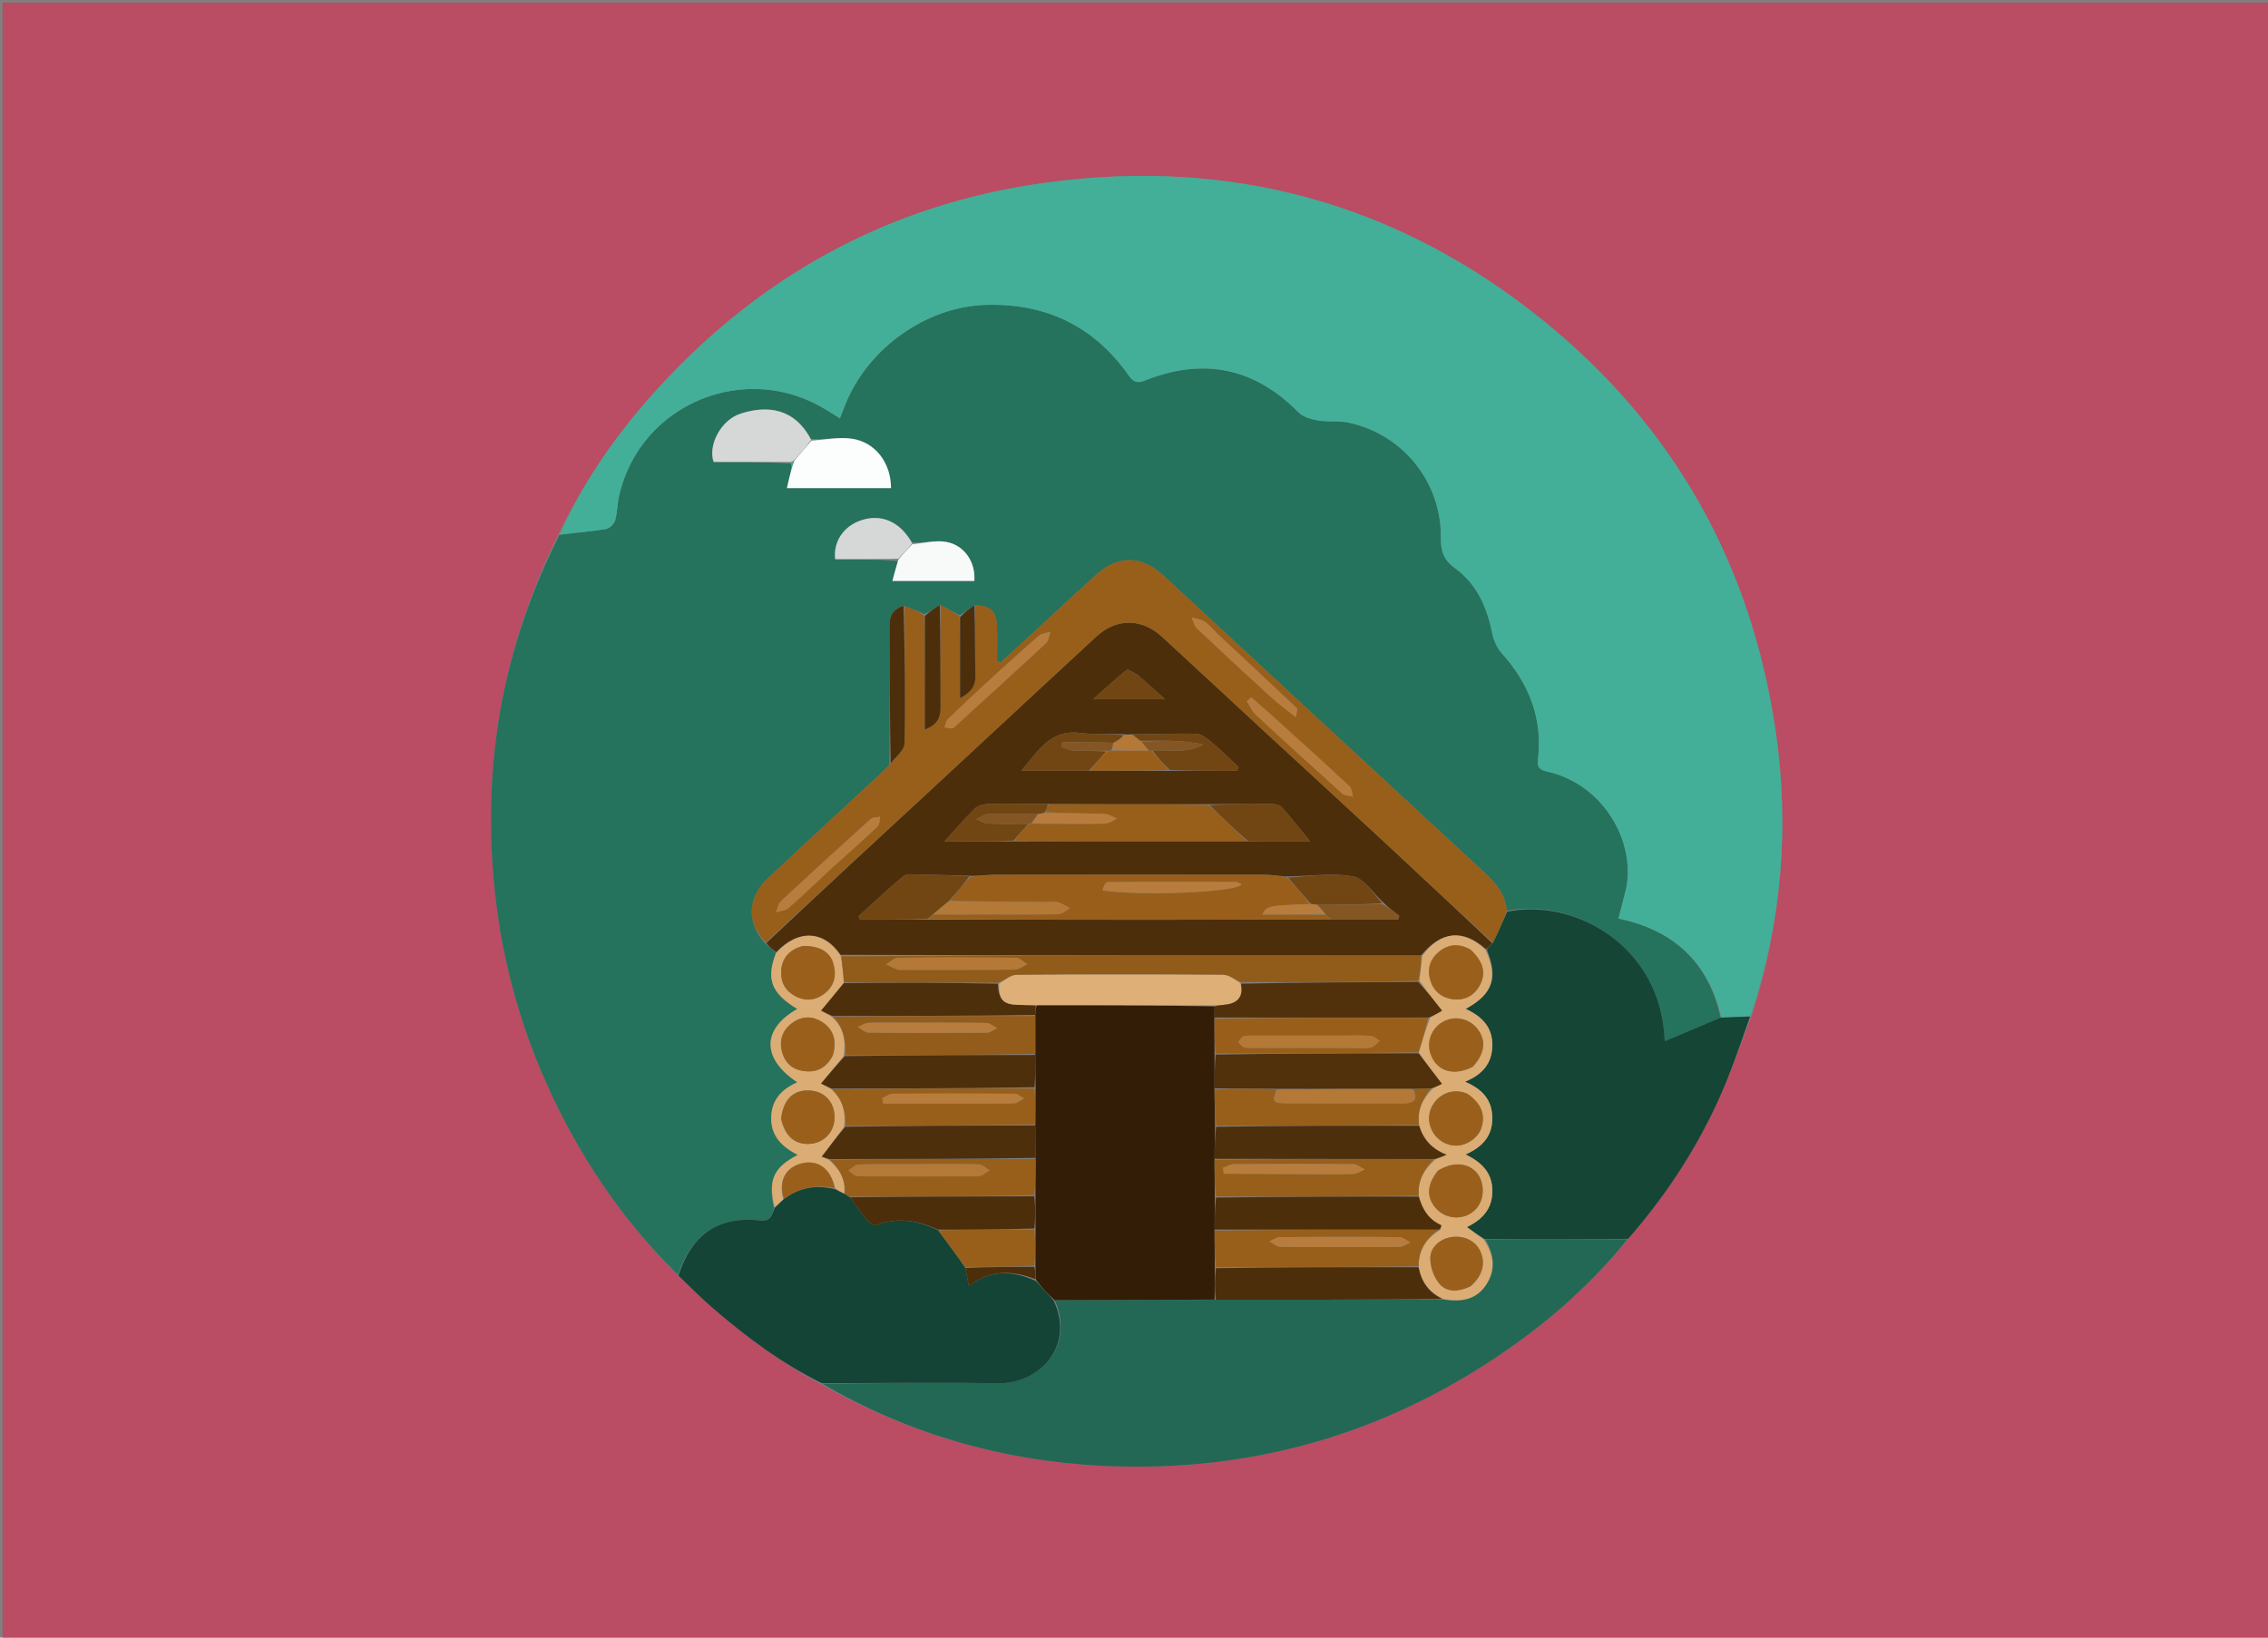 <svg version="1.1" id="Layer_1" xmlns="http://www.w3.org/2000/svg" xmlns:xlink="http://www.w3.org/1999/xlink" x="0px" y="0px"
	 width="100%" viewBox="0 0 900 650" enable-background="new 0 0 900 650" xml:space="preserve">
<rect x="0" y="0" width="900" height="650" fill="#808080" stroke="none"/>
<path fill="#BA4C63" opacity="1" stroke="none" 
	d="
M654,651 
	C436,651 218.5,651 1,651 
	C1,434.333 1,217.667 1,1 
	C301,1 601,1 901,1 
	C901,217.667 901,434.333 901,651 
	C818.833,651 736.667,651 654,651 
M646.384,491.533 
	C660.505,475.2 672.36,457.326 681.393,437.749 
	C686.529,426.62 690.459,414.934 695.272,402.895 
	C707.067,365.93 710.206,328.125 704.573,289.853 
	C694.867,223.909 664.252,169.237 612.461,127.294 
	C554.683,80.504 488.146,62.43 414.642,72.547 
	C352.144,81.149 300.027,110.157 258.186,157.385 
	C243.542,173.915 231.14,192.019 221.3,212.574 
	C205.209,245.57 196.03,280.285 194.977,317.089 
	C193.759,359.666 202.075,400.197 220.812,438.486 
	C233.131,463.661 248.986,486.362 269.371,506.598 
	C273.858,510.81 278.206,515.184 282.86,519.203 
	C296.106,530.64 310.056,541.101 326.164,549.639 
	C360.241,568.944 396.951,579.614 435.942,581.728 
	C491.667,584.749 543.319,571.397 590.285,540.982 
	C611.224,527.422 630.105,511.421 646.384,491.533 
z"/>
<path fill="#25725D" opacity="1" stroke="none" 
	d="
M269.05,506.031 
	C248.986,486.362 233.131,463.661 220.812,438.486 
	C202.075,400.197 193.759,359.666 194.977,317.089 
	C196.03,280.285 205.209,245.57 221.963,212.326 
	C228.571,211.431 234.548,210.974 240.439,209.998 
	C241.851,209.764 243.672,208.004 244.089,206.588 
	C245.018,203.432 244.954,199.999 245.688,196.768 
	C254.014,160.126 296.223,142.799 328.154,162.866 
	C329.76,163.875 331.382,164.86 333.294,166.04 
	C334.178,163.796 334.778,162.261 335.387,160.73 
	C344.408,138.025 367.783,121.67 391.3,121.018 
	C415.365,120.35 434.278,129.594 448.071,149.272 
	C449.812,151.758 451.467,152.19 454.349,151.042 
	C477.319,141.893 497.611,145.784 515.154,163.579 
	C516.993,165.443 520.174,166.414 522.891,166.881 
	C526.956,167.579 531.281,166.913 535.288,167.783 
	C556.839,172.465 572.054,191.469 571.775,213.53 
	C571.708,218.81 572.898,222.301 577.458,225.6 
	C585.905,231.709 589.975,240.808 592.049,250.938 
	C592.638,253.818 593.864,256.97 595.786,259.107 
	C606.724,271.264 612.272,285.164 610.285,301.6 
	C609.853,305.178 611.645,305.718 614.351,306.349 
	C637.031,311.644 649.395,335.236 645.126,353.335 
	C644.295,356.858 643.327,360.348 642.229,364.598 
	C664.041,369.103 678.025,381.962 682.77,403.933 
	C675.066,407.14 667.744,410.24 660.618,413.256 
	C659.173,374.546 623.712,356.405 597.957,361.527 
	C597.34,354.68 593.4,350.316 588.891,346.15 
	C546.355,306.84 503.875,267.469 461.364,228.133 
	C453.356,220.723 443.928,220.322 435.777,227.451 
	C427.512,234.679 419.601,242.312 411.513,249.743 
	C406.698,254.168 401.841,258.546 397.003,262.946 
	C396.558,262.746 396.112,262.546 395.667,262.346 
	C395.667,257.764 395.816,253.175 395.63,248.601 
	C395.383,242.502 393.032,240.339 386.663,240.256 
	C384.551,241.713 382.767,243.114 380.756,244.233 
	C378.117,242.69 375.703,241.429 372.929,240.175 
	C370.72,241.47 368.872,242.759 366.813,243.78 
	C364.055,242.487 361.508,241.463 358.574,240.503 
	C354.418,241.671 352.998,244.442 353.004,248.096 
	C353.031,266.47 353.096,284.843 352.975,303.497 
	C351.494,305.058 350.216,306.37 348.875,307.614 
	C334.111,321.308 319.269,334.92 304.591,348.707 
	C296.496,356.311 296.257,366.657 303.815,374.597 
	C305.312,375.913 306.651,376.953 307.907,378.367 
	C303.913,388.698 306.096,394.247 316.377,400.476 
	C302.25,408.545 302.221,420.163 316.394,429.592 
	C310.031,432.362 305.973,436.824 306.023,444.061 
	C306.071,451.143 310.516,455.323 316.577,458.411 
	C306.898,463.432 304.744,468.334 307.058,479.531 
	C306.21,482.416 305.81,484.904 301.869,484.457 
	C285.251,482.575 274.577,489.718 269.05,506.031 
M356.235,222.731 
	C355.57,225.197 354.906,227.663 354.12,230.581 
	C365.55,230.581 376.102,230.581 386.645,230.581 
	C387.195,223.262 382.854,216.46 375.546,215.104 
	C371.239,214.305 366.539,215.624 361.924,215.295 
	C357.139,206.979 349.642,203.781 341.523,206.591 
	C334.716,208.947 330.612,215.024 331.428,221.953 
	C339.654,221.953 347.927,221.953 356.235,222.731 
M313.881,183.961 
	C313.979,184.347 314.077,184.733 314.034,185.869 
	C313.47,188.396 312.905,190.922 312.273,193.756 
	C326.456,193.756 340.018,193.756 353.579,193.756 
	C353.556,183.739 347.371,175.447 337.949,174.125 
	C332.772,173.399 327.329,174.57 321.756,174.255 
	C315.17,161.717 304.224,160.9 293.995,164.145 
	C285.987,166.686 280.9,176.787 283.188,183.359 
	C293.338,183.359 303.615,183.359 313.881,183.961 
z"/>
<path fill="#43AF98" opacity="1" stroke="none" 
	d="
M683.153,403.825 
	C678.025,381.962 664.041,369.103 642.229,364.598 
	C643.327,360.348 644.295,356.858 645.126,353.335 
	C649.395,335.236 637.031,311.644 614.351,306.349 
	C611.645,305.718 609.853,305.178 610.285,301.6 
	C612.272,285.164 606.724,271.264 595.786,259.107 
	C593.864,256.97 592.638,253.818 592.049,250.938 
	C589.975,240.808 585.905,231.709 577.458,225.6 
	C572.898,222.301 571.708,218.81 571.775,213.53 
	C572.054,191.469 556.839,172.465 535.288,167.783 
	C531.281,166.913 526.956,167.579 522.891,166.881 
	C520.174,166.414 516.993,165.443 515.154,163.579 
	C497.611,145.784 477.319,141.893 454.349,151.042 
	C451.467,152.19 449.812,151.758 448.071,149.272 
	C434.278,129.594 415.365,120.35 391.3,121.018 
	C367.783,121.67 344.408,138.025 335.387,160.73 
	C334.778,162.261 334.178,163.796 333.294,166.04 
	C331.382,164.86 329.76,163.875 328.154,162.866 
	C296.223,142.799 254.014,160.126 245.688,196.768 
	C244.954,199.999 245.018,203.432 244.089,206.588 
	C243.672,208.004 241.851,209.764 240.439,209.998 
	C234.548,210.974 228.571,211.431 222.181,212.079 
	C231.14,192.019 243.542,173.915 258.186,157.385 
	C300.027,110.157 352.144,81.149 414.642,72.547 
	C488.146,62.43 554.683,80.504 612.461,127.294 
	C664.252,169.237 694.867,223.909 704.573,289.853 
	C710.206,328.125 707.067,365.93 694.645,403.198 
	C690.397,403.609 686.775,403.717 683.153,403.825 
z"/>
<path fill="#226854" opacity="1" stroke="none" 
	d="
M645.831,491.906 
	C630.105,511.421 611.224,527.422 590.285,540.982 
	C543.319,571.397 491.667,584.749 435.942,581.728 
	C396.951,579.614 360.241,568.944 326.423,549.34 
	C349.613,549.018 372.554,548.588 395.473,549.103 
	C412.97,549.496 426.628,533.852 418.508,516.063 
	C439.976,515.97 460.98,515.905 482.452,515.89 
	C512.822,515.921 542.724,515.903 573.043,515.879 
	C580.149,516.932 586.077,515.78 589.943,509.621 
	C593.731,503.586 592.7,497.666 589.444,491.953 
	C608.553,491.927 627.192,491.916 645.831,491.906 
z"/>
<path fill="#144535" opacity="1" stroke="none" 
	d="
M646.107,491.72 
	C627.192,491.916 608.553,491.927 589.148,491.804 
	C586.36,490.188 584.338,488.706 582.098,487.064 
	C588.304,484.048 592.218,479.787 592.215,472.713 
	C592.211,465.541 588.036,461.367 581.588,458.238 
	C588.447,455.196 592.364,450.718 592.194,443.449 
	C592.028,436.307 587.923,432.101 581.322,429.373 
	C588.161,426.583 592.133,422.2 592.202,414.921 
	C592.272,407.598 587.977,403.368 581.603,400.461 
	C592.393,394.612 594.608,388 590.007,376.937 
	C590.862,375.918 591.5,375.121 592.45,374.172 
	C594.527,369.977 596.292,365.934 598.056,361.892 
	C623.712,356.405 659.173,374.546 660.618,413.256 
	C667.744,410.24 675.066,407.14 682.77,403.933 
	C686.775,403.717 690.397,403.609 694.475,403.5 
	C690.459,414.934 686.529,426.62 681.393,437.749 
	C672.36,457.326 660.505,475.2 646.107,491.72 
z"/>
<path fill="#134435" opacity="1" stroke="none" 
	d="
M418.044,516.093 
	C426.628,533.852 412.97,549.496 395.473,549.103 
	C372.554,548.588 349.613,549.018 326.191,549.08 
	C310.056,541.101 296.106,530.64 282.86,519.203 
	C278.206,515.184 273.858,510.81 269.211,506.314 
	C274.577,489.718 285.251,482.575 301.869,484.457 
	C305.81,484.904 306.21,482.416 307.378,479.509 
	C308.756,478.08 309.792,477.038 311.16,475.857 
	C317.422,471.154 324.067,470.28 331.455,472.059 
	C332.808,472.723 333.902,473.231 335.233,473.928 
	C336.004,474.411 336.538,474.706 337.291,475.245 
	C339.646,478.405 341.671,481.411 343.976,484.185 
	C344.847,485.233 346.722,486.669 347.532,486.356 
	C356.057,483.063 364.145,484.36 372.292,488.338 
	C376.019,493.367 379.571,498.125 383.125,503.271 
	C383.536,505.726 383.946,507.793 384.463,510.404 
	C393.059,503.835 401.878,504.232 411.107,508.495 
	C413.55,511.2 415.797,513.647 418.044,516.093 
z"/>
<path fill="#4D2E0B" opacity="1" stroke="none" 
	d="
M592.138,374.324 
	C591.5,375.121 590.862,375.918 589.725,376.766 
	C580.662,368.627 571.74,369.533 563.881,379.284 
	C486.866,379.218 410.342,379.212 333.553,378.995 
	C326.897,369.126 316.513,368.801 307.99,377.993 
	C306.651,376.953 305.312,375.913 304.076,374.331 
	C328.142,351.644 352.121,329.515 376.065,307.349 
	C395.733,289.14 415.314,270.837 435.028,252.677 
	C443.062,245.277 453.042,245.341 461.102,252.734 
	C474.842,265.337 488.466,278.067 502.161,290.718 
	C518.546,305.854 534.996,320.919 551.342,336.098 
	C564.998,348.778 578.543,361.577 592.138,374.324 
M464.85,305.965 
	C473.517,305.965 482.184,305.965 490.851,305.965 
	C491.069,305.471 491.287,304.977 491.504,304.483 
	C488.034,301.253 484.675,297.889 481.047,294.846 
	C479.201,293.298 476.9,291.333 474.756,291.272 
	C466.344,291.031 457.913,291.474 448.909,291.491 
	C448.11,291.547 447.312,291.604 445.544,291.391 
	C439.889,291.268 434.169,291.644 428.592,290.92 
	C416.651,289.368 411.746,298.495 405.296,305.913 
	C414.234,305.913 423.172,305.913 433.026,305.963 
	C443.318,305.95 453.61,305.937 464.85,305.965 
M548.93,358.212 
	C544.944,354.598 541.375,348.684 536.881,347.868 
	C528.537,346.354 519.654,347.816 510.167,347.9 
	C507.356,347.663 504.545,347.223 501.734,347.22 
	C465.964,347.173 430.194,347.167 394.424,347.227 
	C391.286,347.232 388.148,347.776 384.318,347.61 
	C377.517,347.424 370.717,347.193 363.915,347.083 
	C362.109,347.054 359.729,346.721 358.581,347.683 
	C352.436,352.828 346.598,358.34 340.654,363.725 
	C340.861,364.139 341.067,364.554 341.273,364.969 
	C350.197,364.969 359.121,364.969 368.975,365.028 
	C398.639,365.045 428.302,365.088 457.965,365.07 
	C481.294,365.056 504.623,364.967 528.898,364.945 
	C537.544,364.945 546.19,364.945 554.836,364.945 
	C554.976,364.467 555.116,363.99 555.257,363.512 
	C553.219,361.96 551.18,360.408 548.93,358.212 
M495.76,333.933 
	C504.432,333.933 513.105,333.933 519.846,333.933 
	C516.507,329.85 512.749,325.053 508.72,320.495 
	C507.887,319.553 506.047,319.114 504.667,319.106 
	C496.388,319.053 488.107,319.193 478.915,319.187 
	C458.006,319.215 437.096,319.243 415.221,319.133 
	C407.575,319.098 399.927,318.949 392.286,319.11 
	C390.441,319.148 388.112,319.694 386.877,320.9 
	C382.663,325.015 378.838,329.528 374.813,333.946 
	C383.595,333.946 392.834,333.946 403,333.977 
	C433.595,333.937 464.19,333.896 495.76,333.933 
M451.593,267.959 
	C450.067,267.225 447.742,265.459 447.141,265.923 
	C442.799,269.28 438.806,273.088 433.821,277.54 
	C443.851,277.54 452.333,277.54 462.3,277.54 
	C458.222,273.872 455.18,271.135 451.593,267.959 
z"/>
<path fill="#975F1A" opacity="1" stroke="none" 
	d="
M592.45,374.172 
	C578.543,361.577 564.998,348.778 551.342,336.098 
	C534.996,320.919 518.546,305.854 502.161,290.718 
	C488.466,278.067 474.842,265.337 461.102,252.734 
	C453.042,245.341 443.062,245.277 435.028,252.677 
	C415.314,270.837 395.733,289.14 376.065,307.349 
	C352.121,329.515 328.142,351.644 303.918,374.055 
	C296.257,366.657 296.496,356.311 304.591,348.707 
	C319.269,334.92 334.111,321.308 348.875,307.614 
	C350.216,306.37 351.494,305.058 353.269,303.309 
	C355.547,300.278 358.868,297.747 358.923,295.147 
	C359.313,276.919 359.029,258.677 358.96,240.439 
	C361.508,241.463 364.055,242.487 366.801,244.244 
	C366.999,259.65 366.999,274.324 366.999,289.58 
	C371.656,287.781 373.262,285.159 373.23,280.975 
	C373.124,267.374 373.252,253.771 373.29,240.169 
	C375.703,241.429 378.117,242.69 380.759,244.654 
	C380.988,255.686 380.988,266.014 380.988,277.103 
	C385.522,274.67 387.168,272.168 387.068,268.122 
	C386.839,258.82 386.992,249.509 386.989,240.201 
	C393.032,240.339 395.383,242.502 395.63,248.601 
	C395.816,253.175 395.667,257.764 395.667,262.346 
	C396.112,262.546 396.558,262.746 397.003,262.946 
	C401.841,258.546 406.698,254.168 411.513,249.743 
	C419.601,242.312 427.512,234.679 435.777,227.451 
	C443.928,220.322 453.356,220.723 461.364,228.133 
	C503.875,267.469 546.355,306.84 588.891,346.15 
	C593.4,350.316 597.34,354.68 597.957,361.527 
	C596.292,365.934 594.527,369.977 592.45,374.172 
M378.41,288.913 
	C390.666,277.71 402.958,266.546 415.112,255.234 
	C416.155,254.263 416.277,252.303 416.828,250.803 
	C415.274,251.306 413.364,251.395 412.225,252.379 
	C405.691,258.017 399.306,263.83 392.938,269.659 
	C387.303,274.817 381.712,280.027 376.219,285.336 
	C375.412,286.116 375.254,287.567 374.795,288.707 
	C375.813,288.905 376.831,289.102 378.41,288.913 
M505.145,284.377 
	C502.282,281.854 499.419,279.331 496.557,276.808 
	C495.959,277.309 495.361,277.809 494.764,278.31 
	C495.943,280.133 496.809,282.293 498.351,283.725 
	C509.687,294.247 521.124,304.66 532.646,314.978 
	C533.633,315.863 535.46,315.81 536.898,316.192 
	C536.455,314.805 536.434,312.966 535.506,312.1 
	C525.66,302.908 515.67,293.871 505.145,284.377 
M483.032,251.479 
	C481.365,249.855 479.875,247.966 477.972,246.694 
	C476.554,245.746 474.602,245.596 472.888,245.091 
	C473.593,246.586 473.94,248.46 475.059,249.518 
	C484.833,258.755 494.706,267.889 504.643,276.953 
	C507.46,279.523 510.581,281.761 514.229,284.685 
	C514.528,282.652 515.023,281.481 514.699,281.175 
	C504.36,271.39 493.942,261.69 483.032,251.479 
M330.594,344.074 
	C336.511,338.753 342.49,333.497 348.276,328.036 
	C349.095,327.263 348.973,325.493 349.286,324.185 
	C348.016,324.462 346.371,324.323 345.532,325.079 
	C333.577,335.845 321.696,346.695 309.92,357.656 
	C308.83,358.671 308.574,360.582 307.931,362.077 
	C309.609,361.554 311.693,361.492 312.899,360.431 
	C318.751,355.283 324.368,349.867 330.594,344.074 
z"/>
<path fill="#DBAC73" opacity="1" stroke="none" 
	d="
M307.907,378.367 
	C316.513,368.801 326.897,369.126 333.625,379.387 
	C334.304,383.307 334.645,386.625 334.811,390.246 
	C331.687,394.1 328.737,397.65 325.847,401.129 
	C326.43,401.441 328.138,402.356 330.027,403.553 
	C334.949,407.864 335.649,413.168 334.798,419.212 
	C331.675,423.064 328.722,426.611 325.823,430.092 
	C326.436,430.392 328.162,431.236 330.064,432.377 
	C334.467,436.549 335.677,441.445 334.942,447.292 
	C331.91,451.456 329.003,455.284 326.109,459.094 
	C326.39,459.204 327.588,459.674 328.982,460.421 
	C333.214,464.109 335.68,468.221 334.996,473.738 
	C333.902,473.231 332.808,472.723 331.437,471.673 
	C329.67,463.851 324.571,460.187 318.148,461.78 
	C311.633,463.396 308.812,468.874 310.829,475.996 
	C309.792,477.038 308.756,478.08 307.399,479.144 
	C304.744,468.334 306.898,463.432 316.577,458.411 
	C310.516,455.323 306.071,451.143 306.023,444.061 
	C305.973,436.824 310.031,432.362 316.394,429.592 
	C302.221,420.163 302.25,408.545 316.377,400.476 
	C306.096,394.247 303.913,388.698 307.907,378.367 
M309.978,444.292 
	C311.482,450.928 315.385,454.327 321.178,454.044 
	C326.503,453.784 330.588,449.924 331.12,444.65 
	C331.737,438.53 327.977,433.588 322.199,432.925 
	C315.318,432.136 310.948,435.902 309.978,444.292 
M330.628,418.621 
	C332.092,413.228 330.965,408.61 326.085,405.555 
	C322.42,403.26 318.445,403.265 314.791,405.745 
	C310.821,408.438 309.175,412.321 310.21,417.017 
	C311.145,421.256 313.81,424.172 318.18,424.992 
	C323.471,425.986 327.696,424.322 330.628,418.621 
M318.28,375.567 
	C313.211,376.97 310.258,380.23 309.992,385.529 
	C309.772,389.894 311.658,393.308 315.565,395.375 
	C319.858,397.645 324.001,397.068 327.641,393.983 
	C331.382,390.813 331.995,386.601 330.587,382.145 
	C329.171,377.665 324.917,375.312 318.28,375.567 
z"/>
<path fill="#FCFDFD" opacity="1" stroke="none" 
	d="
M322.006,174.886 
	C327.329,174.57 332.772,173.399 337.949,174.125 
	C347.371,175.447 353.556,183.739 353.579,193.756 
	C340.018,193.756 326.456,193.756 312.273,193.756 
	C312.905,190.922 313.47,188.396 314.35,185.327 
	C314.774,184.209 314.882,183.632 315.242,182.835 
	C317.665,180.038 319.835,177.462 322.006,174.886 
z"/>
<path fill="#D6D7D7" opacity="1" stroke="none" 
	d="
M321.881,174.57 
	C319.835,177.462 317.665,180.038 314.957,182.873 
	C314.245,183.207 314.069,183.283 313.893,183.359 
	C303.615,183.359 293.338,183.359 283.188,183.359 
	C280.9,176.787 285.987,166.686 293.995,164.145 
	C304.224,160.9 315.17,161.717 321.881,174.57 
z"/>
<path fill="#F8FAFA" opacity="1" stroke="none" 
	d="
M362.015,215.99 
	C366.539,215.624 371.239,214.305 375.546,215.104 
	C382.854,216.46 387.195,223.262 386.645,230.581 
	C376.102,230.581 365.55,230.581 354.12,230.581 
	C354.906,227.663 355.57,225.197 356.481,222.162 
	C358.489,219.726 360.252,217.858 362.015,215.99 
z"/>
<path fill="#D6D7D7" opacity="1" stroke="none" 
	d="
M361.97,215.642 
	C360.252,217.858 358.489,219.726 356.463,221.773 
	C347.927,221.953 339.654,221.953 331.428,221.953 
	C330.612,215.024 334.716,208.947 341.523,206.591 
	C349.642,203.781 357.139,206.979 361.97,215.642 
z"/>
<path fill="#4D2E0B" opacity="1" stroke="none" 
	d="
M358.574,240.503 
	C359.029,258.677 359.313,276.919 358.923,295.147 
	C358.868,297.747 355.547,300.278 353.443,303.028 
	C353.096,284.843 353.031,266.47 353.004,248.096 
	C352.998,244.442 354.418,241.671 358.574,240.503 
z"/>
<path fill="#4D2E0B" opacity="1" stroke="none" 
	d="
M372.929,240.175 
	C373.252,253.771 373.124,267.374 373.23,280.975 
	C373.262,285.159 371.656,287.781 366.999,289.58 
	C366.999,274.324 366.999,259.65 367.011,244.512 
	C368.872,242.759 370.72,241.47 372.929,240.175 
z"/>
<path fill="#4D2E0B" opacity="1" stroke="none" 
	d="
M386.663,240.256 
	C386.992,249.509 386.839,258.82 387.068,268.122 
	C387.168,272.168 385.522,274.67 380.988,277.103 
	C380.988,266.014 380.988,255.686 380.985,244.937 
	C382.767,243.114 384.551,241.713 386.663,240.256 
z"/>
<path fill="#43AF98" opacity="1" stroke="none" 
	d="
M313.887,183.66 
	C314.069,183.283 314.245,183.207 314.705,183.094 
	C314.882,183.632 314.774,184.209 314.421,184.952 
	C314.077,184.733 313.979,184.347 313.887,183.66 
z"/>
<path fill="#331D07" opacity="1" stroke="none" 
	d="
M418.508,516.063 
	C415.797,513.647 413.55,511.2 411.13,508.037 
	C410.93,505.815 410.902,504.309 410.908,502.351 
	C410.935,497.304 410.929,492.71 410.94,487.645 
	C410.929,483.05 410.901,478.926 410.908,474.351 
	C410.946,469.29 410.95,464.682 410.969,459.602 
	C410.913,454.991 410.843,450.853 410.837,446.275 
	C410.917,441.248 410.935,436.66 410.967,431.602 
	C410.916,426.999 410.852,422.868 410.851,418.295 
	C410.878,412.995 410.843,408.136 410.854,402.854 
	C410.937,401.309 410.973,400.185 411.471,398.978 
	C435.285,398.95 458.637,399.006 481.992,399.463 
	C481.976,401.2 481.956,402.537 481.917,404.349 
	C481.911,409.258 481.923,413.693 481.943,418.583 
	C481.963,423.354 481.977,427.669 481.952,432.449 
	C482.001,437.53 482.088,442.146 482.137,447.238 
	C482.06,451.8 482.022,455.886 481.948,460.439 
	C481.965,465.566 482.018,470.226 482.055,475.357 
	C482.034,479.898 482.029,483.969 481.975,488.501 
	C481.975,493.603 482.024,498.245 482.055,503.355 
	C482.02,507.83 482.002,511.835 481.984,515.841 
	C460.98,515.905 439.976,515.97 418.508,516.063 
z"/>
<path fill="#DBAC73" opacity="1" stroke="none" 
	d="
M564.373,379.343 
	C571.74,369.533 580.662,368.627 589.507,376.988 
	C594.608,388 592.393,394.612 581.603,400.461 
	C587.977,403.368 592.272,407.598 592.202,414.921 
	C592.133,422.2 588.161,426.583 581.322,429.373 
	C587.923,432.101 592.028,436.307 592.194,443.449 
	C592.364,450.718 588.447,455.196 581.588,458.238 
	C588.036,461.367 592.211,465.541 592.215,472.713 
	C592.218,479.787 588.304,484.048 582.098,487.064 
	C584.338,488.706 586.36,490.188 588.677,491.819 
	C592.7,497.666 593.731,503.586 589.943,509.621 
	C586.077,515.78 580.149,516.932 572.796,515.605 
	C566.815,512.904 563.941,508.643 562.943,502.594 
	C562.901,495.86 566.134,491.483 571.548,488.121 
	C571.864,487.424 572.042,486.354 571.794,486.243 
	C566.84,484.036 564.38,479.933 563.006,474.554 
	C562.503,468.308 565.309,464.002 569.662,460.159 
	C571.139,459.566 572.304,459.073 574.011,458.35 
	C568.194,456.068 564.76,452.248 563.129,446.409 
	C562.281,440.439 564.675,436.085 568.538,432.05 
	C570.388,431.149 571.921,430.353 572.192,430.212 
	C569.098,426.166 566.017,422.137 562.981,417.671 
	C564.413,412.849 565.8,408.465 567.493,403.948 
	C569.674,402.701 571.551,401.587 572.248,401.173 
	C569.206,397.288 566.238,393.499 563.271,389.293 
	C563.639,385.698 564.006,382.521 564.373,379.343 
M584.649,423.24 
	C588.966,418.396 589.746,413.64 586.937,409.287 
	C584.298,405.199 579.297,403.286 574.813,404.649 
	C568.662,406.519 565.496,413.075 567.911,418.943 
	C570.533,425.315 577.019,427.226 584.649,423.24 
M583.422,376.871 
	C579.048,374.34 574.782,374.646 570.96,377.831 
	C567.659,380.581 566.32,384.285 567.434,388.544 
	C568.709,393.42 572.117,396.214 577.008,396.655 
	C581.721,397.079 585.373,394.885 587.475,390.571 
	C589.717,385.969 588.563,381.751 583.422,376.871 
M582.127,434.085 
	C573.655,430.353 565.327,438.318 567.412,446.46 
	C568.619,451.171 572.714,454.528 577.45,454.714 
	C581.884,454.887 586.546,451.721 587.855,447.647 
	C589.521,442.457 587.851,438.043 582.127,434.085 
M583.683,510.465 
	C588.108,506.595 589.51,501.915 587.659,497.2 
	C586.009,493 581.756,490.546 576.795,490.934 
	C572.177,491.294 567.735,494.52 567.599,499.221 
	C567.501,502.627 568.904,506.737 571.051,509.387 
	C574.055,513.092 578.691,512.814 583.683,510.465 
M570.418,464.876 
	C566.259,470.193 565.987,474.964 569.592,479.336 
	C572.754,483.169 578.281,484.328 582.738,482.091 
	C587.128,479.888 589.249,475.01 588.077,469.809 
	C586.402,462.374 578.334,459.796 570.418,464.876 
z"/>
<path fill="#4D2E0B" opacity="1" stroke="none" 
	d="
M562.911,503.004 
	C563.941,508.643 566.815,512.904 572.378,515.612 
	C542.724,515.903 512.822,515.921 482.452,515.89 
	C482.002,511.835 482.02,507.83 482.518,503.364 
	C509.635,502.937 536.273,502.971 562.911,503.004 
z"/>
<path fill="#975F1A" opacity="1" stroke="none" 
	d="
M410.954,460.074 
	C410.95,464.682 410.946,469.29 410.45,474.384 
	C385.664,474.913 361.368,474.956 337.072,475 
	C336.538,474.706 336.004,474.411 335.233,473.928 
	C335.68,468.221 333.214,464.109 329.464,460.355 
	C356.818,460.033 383.886,460.053 410.954,460.074 
M366.5,462.04 
	C357.838,462.059 349.174,461.972 340.519,462.21 
	C339.207,462.247 337.937,463.794 336.648,464.643 
	C337.901,465.409 339.148,466.83 340.407,466.842 
	C356.397,466.994 372.389,467.005 388.379,466.841 
	C389.828,466.826 391.262,465.351 392.703,464.554 
	C391.298,463.722 389.917,462.223 388.484,462.171 
	C381.497,461.915 374.496,462.046 366.5,462.04 
z"/>
<path fill="#4D2E0B" opacity="1" stroke="none" 
	d="
M337.291,475.245 
	C361.368,474.956 385.664,474.913 410.417,474.836 
	C410.901,478.926 410.929,483.05 410.478,487.609 
	C397.373,488.053 384.745,488.06 372.118,488.068 
	C364.145,484.36 356.057,483.063 347.532,486.356 
	C346.722,486.669 344.847,485.233 343.976,484.185 
	C341.671,481.411 339.646,478.405 337.291,475.245 
z"/>
<path fill="#975F1A" opacity="1" stroke="none" 
	d="
M372.292,488.338 
	C384.745,488.06 397.373,488.053 410.462,488.081 
	C410.929,492.71 410.935,497.304 410.45,502.384 
	C401.014,502.874 392.069,502.879 383.124,502.884 
	C379.571,498.125 376.019,493.367 372.292,488.338 
z"/>
<path fill="#9A601B" opacity="1" stroke="none" 
	d="
M311.16,475.857 
	C308.812,468.874 311.633,463.396 318.148,461.78 
	C324.571,460.187 329.67,463.851 331.178,471.517 
	C324.067,470.28 317.422,471.154 311.16,475.857 
z"/>
<path fill="#4D2E0B" opacity="1" stroke="none" 
	d="
M383.125,503.271 
	C392.069,502.879 401.014,502.874 410.416,502.836 
	C410.902,504.309 410.93,505.815 410.935,507.779 
	C401.878,504.232 393.059,503.835 384.463,510.404 
	C383.946,507.793 383.536,505.726 383.125,503.271 
z"/>
<path fill="#915B1A" opacity="1" stroke="none" 
	d="
M563.882,379.284 
	C564.006,382.521 563.639,385.698 562.784,389.329 
	C538.999,389.873 515.701,389.964 492.177,389.801 
	C489.752,388.637 487.559,386.949 485.354,386.935 
	C458.035,386.754 430.714,386.74 403.396,386.959 
	C401.1,386.977 398.821,388.978 396.032,390.075 
	C375.349,390.043 355.167,389.993 334.985,389.943 
	C334.645,386.625 334.304,383.307 333.891,379.598 
	C410.342,379.212 486.866,379.218 563.882,379.284 
M356.878,384.971 
	C372.173,384.97 387.469,385.037 402.763,384.868 
	C404.41,384.85 406.042,383.458 407.682,382.703 
	C406.176,381.814 404.679,380.171 403.163,380.153 
	C387.538,379.967 371.908,379.965 356.283,380.168 
	C354.711,380.188 353.16,381.886 351.599,382.805 
	C353.064,383.525 354.529,384.246 356.878,384.971 
z"/>
<path fill="#995F1A" opacity="1" stroke="none" 
	d="
M527.951,364.911 
	C504.623,364.967 481.294,365.056 457.965,365.07 
	C428.302,365.088 398.639,365.045 368.653,364.747 
	C368.915,363.976 369.499,363.485 370.543,362.98 
	C378.333,362.963 385.662,362.96 392.991,362.958 
	C401.986,362.955 410.984,363.073 419.972,362.837 
	C421.552,362.795 423.093,361.266 424.652,360.424 
	C423.038,359.632 421.48,358.667 419.788,358.113 
	C418.734,357.768 417.477,358.049 416.311,358.042 
	C403.156,357.965 390.001,357.886 376.939,357.484 
	C379.691,354.13 382.351,351.1 385.01,348.07 
	C388.148,347.776 391.286,347.232 394.424,347.227 
	C430.194,347.167 465.964,347.173 501.734,347.22 
	C504.545,347.223 507.356,347.663 510.75,348.252 
	C514.276,351.987 517.218,355.371 519.682,358.834 
	C502.887,359.507 502.887,359.507 500.925,362.992 
	C509.711,362.992 517.841,362.992 526.214,363.134 
	C526.955,363.821 527.453,364.366 527.951,364.911 
M437.695,353.496 
	C452.598,355.738 490.619,354.218 492.663,351.025 
	C491.917,350.687 491.215,350.093 490.511,350.091 
	C473.522,350.026 456.532,349.983 439.544,350.14 
	C438.717,350.147 437.906,352.017 437.695,353.496 
z"/>
<path fill="#975F1A" opacity="1" stroke="none" 
	d="
M416.187,319.271 
	C437.096,319.243 458.006,319.215 479.524,319.508 
	C485.017,324.504 489.901,329.179 494.784,333.855 
	C464.19,333.896 433.595,333.937 402.681,333.675 
	C404.236,331.251 406.11,329.13 408.264,327.001 
	C408.733,326.986 408.92,326.979 409.569,326.98 
	C419.505,326.994 428.981,327.101 438.451,326.915 
	C440.088,326.883 441.699,325.608 443.322,324.907 
	C441.634,324.268 439.963,323.138 438.253,323.074 
	C430.454,322.782 422.644,322.79 414.919,322.391 
	C415.395,321.151 415.791,320.211 416.187,319.271 
z"/>
<path fill="#714612" opacity="1" stroke="none" 
	d="
M370.083,362.994 
	C369.499,363.485 368.915,363.976 368.188,364.718 
	C359.121,364.969 350.197,364.969 341.273,364.969 
	C341.067,364.554 340.861,364.139 340.654,363.725 
	C346.598,358.34 352.436,352.828 358.581,347.683 
	C359.729,346.721 362.109,347.054 363.915,347.083 
	C370.717,347.193 377.517,347.424 384.664,347.84 
	C382.351,351.1 379.691,354.13 376.602,357.553 
	C374.142,359.629 372.112,361.312 370.083,362.994 
z"/>
<path fill="#714612" opacity="1" stroke="none" 
	d="
M495.272,333.894 
	C489.901,329.179 485.017,324.504 479.98,319.548 
	C488.107,319.193 496.388,319.053 504.667,319.106 
	C506.047,319.114 507.887,319.553 508.72,320.495 
	C512.749,325.053 516.507,329.85 519.846,333.933 
	C513.105,333.933 504.432,333.933 495.272,333.894 
z"/>
<path fill="#714612" opacity="1" stroke="none" 
	d="
M432.11,305.913 
	C423.172,305.913 414.234,305.913 405.296,305.913 
	C411.746,298.495 416.651,289.368 428.592,290.92 
	C434.169,291.644 439.889,291.268 445.853,291.777 
	C444.788,293.136 443.414,294.109 441.697,294.837 
	C434.741,294.592 428.128,294.592 421.514,294.592 
	C421.408,295.226 421.301,295.86 421.195,296.495 
	C422.823,296.993 424.434,297.843 426.082,297.922 
	C430.401,298.13 434.737,298.002 438.896,298.294 
	C436.52,301.025 434.315,303.469 432.11,305.913 
z"/>
<path fill="#714612" opacity="1" stroke="none" 
	d="
M520.16,358.755 
	C517.218,355.371 514.276,351.987 511.165,348.321 
	C519.654,347.816 528.537,346.354 536.881,347.868 
	C541.375,348.684 544.944,354.598 548.554,358.576 
	C539.727,359.018 531.275,359.098 522.491,359.12 
	C521.492,358.96 520.826,358.857 520.16,358.755 
z"/>
<path fill="#714612" opacity="1" stroke="none" 
	d="
M407.983,327.009 
	C406.11,329.13 404.236,331.251 402.218,333.659 
	C392.834,333.946 383.595,333.946 374.813,333.946 
	C378.838,329.528 382.663,325.015 386.877,320.9 
	C388.112,319.694 390.441,319.148 392.286,319.11 
	C399.927,318.949 407.575,319.098 415.704,319.202 
	C415.791,320.211 415.395,321.151 414.585,322.45 
	C413.498,322.915 412.826,323.022 411.673,323.094 
	C404.869,323.039 398.542,322.876 392.228,323.099 
	C390.604,323.156 389.022,324.429 387.421,325.144 
	C388.951,325.762 390.461,326.849 392.014,326.914 
	C397.329,327.139 402.659,327.006 407.983,327.009 
z"/>
<path fill="#714612" opacity="1" stroke="none" 
	d="
M449.49,291.662 
	C457.913,291.474 466.344,291.031 474.756,291.272 
	C476.9,291.333 479.201,293.298 481.047,294.846 
	C484.675,297.889 488.034,301.253 491.504,304.483 
	C491.287,304.977 491.069,305.471 490.851,305.965 
	C482.184,305.965 473.517,305.965 464.228,305.66 
	C461.386,302.906 459.166,300.456 457.42,298.004 
	C464.359,297.368 471.103,299.363 477.375,295.495 
	C469.251,293.671 461.036,294.009 452.537,294.059 
	C451.323,293.199 450.406,292.431 449.49,291.662 
z"/>
<path fill="#995F1A" opacity="1" stroke="none" 
	d="
M456.946,298.007 
	C459.166,300.456 461.386,302.906 463.754,305.64 
	C453.61,305.937 443.318,305.95 432.568,305.938 
	C434.315,303.469 436.52,301.025 439.211,298.292 
	C440.118,297.998 440.54,297.992 441.429,297.987 
	C446.521,297.976 451.145,297.963 456.063,297.968 
	C456.553,297.992 456.749,298 456.946,298.007 
z"/>
<path fill="#714612" opacity="1" stroke="none" 
	d="
M451.865,268.179 
	C455.18,271.135 458.222,273.872 462.3,277.54 
	C452.333,277.54 443.851,277.54 433.821,277.54 
	C438.806,273.088 442.799,269.28 447.141,265.923 
	C447.742,265.459 450.067,267.225 451.865,268.179 
z"/>
<path fill="#835623" opacity="1" stroke="none" 
	d="
M522.823,359.177 
	C531.275,359.098 539.727,359.018 548.66,358.897 
	C551.18,360.408 553.219,361.96 555.257,363.512 
	C555.116,363.99 554.976,364.467 554.836,364.945 
	C546.19,364.945 537.544,364.945 528.425,364.928 
	C527.453,364.366 526.955,363.821 526.066,362.862 
	C524.725,361.357 523.774,360.267 522.823,359.177 
z"/>
<path fill="#B47937" opacity="1" stroke="none" 
	d="
M455.77,297.951 
	C451.145,297.963 446.521,297.976 441.493,297.683 
	C441.406,296.612 441.723,295.847 442.04,295.081 
	C443.414,294.109 444.788,293.136 446.338,291.911 
	C447.312,291.604 448.11,291.547 449.199,291.577 
	C450.406,292.431 451.323,293.199 452.717,294.307 
	C454.053,295.748 454.911,296.849 455.77,297.951 
z"/>
<path fill="#B87D3C" opacity="1" stroke="none" 
	d="
M378.13,289.106 
	C376.831,289.102 375.813,288.905 374.795,288.707 
	C375.254,287.567 375.412,286.116 376.219,285.336 
	C381.712,280.027 387.303,274.817 392.938,269.659 
	C399.306,263.83 405.691,258.017 412.225,252.379 
	C413.364,251.395 415.274,251.306 416.828,250.803 
	C416.277,252.303 416.155,254.263 415.112,255.234 
	C402.958,266.546 390.666,277.71 378.13,289.106 
z"/>
<path fill="#B87D3C" opacity="1" stroke="none" 
	d="
M505.432,284.584 
	C515.67,293.871 525.66,302.908 535.506,312.1 
	C536.434,312.966 536.455,314.805 536.898,316.192 
	C535.46,315.81 533.633,315.863 532.646,314.978 
	C521.124,304.66 509.687,294.247 498.351,283.725 
	C496.809,282.293 495.943,280.133 494.764,278.31 
	C495.361,277.809 495.959,277.309 496.557,276.808 
	C499.419,279.331 502.282,281.854 505.432,284.584 
z"/>
<path fill="#B87D3C" opacity="1" stroke="none" 
	d="
M483.284,251.728 
	C493.942,261.69 504.36,271.39 514.699,281.175 
	C515.023,281.481 514.528,282.652 514.229,284.685 
	C510.581,281.761 507.46,279.523 504.643,276.953 
	C494.706,267.889 484.833,258.755 475.059,249.518 
	C473.94,248.46 473.593,246.586 472.888,245.091 
	C474.602,245.596 476.554,245.746 477.972,246.694 
	C479.875,247.966 481.365,249.855 483.284,251.728 
z"/>
<path fill="#B87D3C" opacity="1" stroke="none" 
	d="
M330.331,344.31 
	C324.368,349.867 318.751,355.283 312.899,360.431 
	C311.693,361.492 309.609,361.554 307.931,362.077 
	C308.574,360.582 308.83,358.671 309.92,357.656 
	C321.696,346.695 333.577,335.845 345.532,325.079 
	C346.371,324.323 348.016,324.462 349.286,324.185 
	C348.973,325.493 349.095,327.263 348.276,328.036 
	C342.49,333.497 336.511,338.753 330.331,344.31 
z"/>
<path fill="#4E2F0C" opacity="1" stroke="none" 
	d="
M410.788,418.736 
	C410.852,422.868 410.916,426.999 410.504,431.556 
	C383.314,432.014 356.601,432.048 329.888,432.081 
	C328.162,431.236 326.436,430.392 325.823,430.092 
	C328.722,426.611 331.675,423.064 335.268,419.191 
	C360.867,418.822 385.828,418.779 410.788,418.736 
z"/>
<path fill="#4E2F0C" opacity="1" stroke="none" 
	d="
M410.969,459.602 
	C383.886,460.053 356.818,460.033 329.268,460.078 
	C327.588,459.674 326.39,459.204 326.109,459.094 
	C329.003,455.284 331.91,451.456 335.404,447.252 
	C360.918,446.821 385.846,446.768 410.774,446.715 
	C410.843,450.853 410.913,454.991 410.969,459.602 
z"/>
<path fill="#945C1A" opacity="1" stroke="none" 
	d="
M410.851,418.295 
	C385.828,418.779 360.867,418.822 335.437,418.886 
	C335.649,413.168 334.949,407.864 330.502,403.527 
	C357.467,403.237 384.137,403.257 410.807,403.276 
	C410.843,408.136 410.878,412.995 410.851,418.295 
M355.505,405.933 
	C351.848,405.935 348.181,405.78 344.54,406.018 
	C343.134,406.111 341.787,407.098 340.413,407.678 
	C341.849,408.443 343.278,409.859 344.721,409.873 
	C360.344,410.035 375.97,410.022 391.594,409.896 
	C392.961,409.885 394.318,408.73 395.68,408.107 
	C394.257,407.384 392.842,406.056 391.409,406.035 
	C379.775,405.863 368.139,405.935 355.505,405.933 
z"/>
<path fill="#975F1A" opacity="1" stroke="none" 
	d="
M410.837,446.275 
	C385.846,446.768 360.918,446.821 335.529,446.916 
	C335.677,441.445 334.467,436.549 330.064,432.377 
	C356.601,432.048 383.314,432.014 410.49,432.026 
	C410.935,436.66 410.917,441.248 410.837,446.275 
M368.501,438.051 
	C379.809,438.046 391.118,438.109 402.423,437.945 
	C403.727,437.926 405.013,436.644 406.307,435.948 
	C405.115,435.314 403.927,434.137 402.73,434.128 
	C386.601,434.006 370.47,434.003 354.34,434.124 
	C352.933,434.134 351.534,435.229 350.131,435.82 
	C350.245,436.564 350.36,437.308 350.474,438.052 
	C356.15,438.052 361.826,438.052 368.501,438.051 
z"/>
<path fill="#4E2F0C" opacity="1" stroke="none" 
	d="
M410.854,402.854 
	C384.137,403.257 357.467,403.237 330.321,403.244 
	C328.138,402.356 326.43,401.441 325.847,401.129 
	C328.737,397.65 331.687,394.1 334.811,390.246 
	C355.167,389.993 375.349,390.043 395.95,390.464 
	C396.26,396.654 398.064,398.649 403.634,398.843 
	C406.092,398.929 408.55,398.99 411.009,399.062 
	C410.973,400.185 410.937,401.309 410.854,402.854 
z"/>
<path fill="#9A601B" opacity="1" stroke="none" 
	d="
M309.961,443.888 
	C310.948,435.902 315.318,432.136 322.199,432.925 
	C327.977,433.588 331.737,438.53 331.12,444.65 
	C330.588,449.924 326.503,453.784 321.178,454.044 
	C315.385,454.327 311.482,450.928 309.961,443.888 
z"/>
<path fill="#9A601B" opacity="1" stroke="none" 
	d="
M330.462,418.986 
	C327.696,424.322 323.471,425.986 318.18,424.992 
	C313.81,424.172 311.145,421.256 310.21,417.017 
	C309.175,412.321 310.821,408.438 314.791,405.745 
	C318.445,403.265 322.42,403.26 326.085,405.555 
	C330.965,408.61 332.092,413.228 330.462,418.986 
z"/>
<path fill="#9A601B" opacity="1" stroke="none" 
	d="
M318.653,375.473 
	C324.917,375.312 329.171,377.665 330.587,382.145 
	C331.995,386.601 331.382,390.813 327.641,393.983 
	C324.001,397.068 319.858,397.645 315.565,395.375 
	C311.658,393.308 309.772,389.894 309.992,385.529 
	C310.258,380.23 313.211,376.97 318.653,375.473 
z"/>
<path fill="#50310C" opacity="1" stroke="none" 
	d="
M562.936,418.108 
	C566.017,422.137 569.098,426.166 572.192,430.212 
	C571.921,430.353 570.388,431.149 568.076,431.991 
	C565.155,432.105 563.012,432.174 560.412,432.207 
	C542.346,432.197 524.736,432.223 506.656,432.164 
	C498.121,432.046 490.055,432.015 481.99,431.983 
	C481.977,427.669 481.963,423.354 482.417,418.597 
	C509.568,418.139 536.252,418.124 562.936,418.108 
z"/>
<path fill="#DEAF76" opacity="1" stroke="none" 
	d="
M411.471,398.978 
	C408.55,398.99 406.092,398.929 403.634,398.843 
	C398.064,398.649 396.26,396.654 396.452,390.446 
	C398.821,388.978 401.1,386.977 403.396,386.959 
	C430.714,386.74 458.035,386.754 485.354,386.935 
	C487.559,386.949 489.752,388.637 492.229,390.194 
	C493.314,394.379 492.094,397.1 488.709,398.263 
	C486.624,398.979 484.239,398.825 481.989,399.062 
	C458.637,399.006 435.285,398.95 411.471,398.978 
z"/>
<path fill="#50310C" opacity="1" stroke="none" 
	d="
M481.992,399.463 
	C484.239,398.825 486.624,398.979 488.709,398.263 
	C492.094,397.1 493.314,394.379 492.455,390.448 
	C515.701,389.964 538.999,389.873 562.784,389.746 
	C566.238,393.499 569.206,397.288 572.248,401.173 
	C571.551,401.587 569.674,402.701 567.012,403.88 
	C538.129,403.921 510.032,403.897 481.935,403.873 
	C481.956,402.537 481.976,401.2 481.992,399.463 
z"/>
<path fill="#4E2F0C" opacity="1" stroke="none" 
	d="
M563.121,446.831 
	C564.76,452.248 568.194,456.068 574.011,458.35 
	C572.304,459.073 571.139,459.566 569.17,460.068 
	C539.573,460.041 510.778,460.006 481.984,459.971 
	C482.022,455.886 482.06,451.8 482.59,447.251 
	C509.761,446.801 536.441,446.816 563.121,446.831 
z"/>
<path fill="#4D2E0B" opacity="1" stroke="none" 
	d="
M562.983,474.976 
	C564.38,479.933 566.84,484.036 571.794,486.243 
	C572.042,486.354 571.864,487.424 571.066,488.063 
	C540.84,488.066 511.432,488.053 482.024,488.04 
	C482.029,483.969 482.034,479.898 482.518,475.365 
	C509.659,474.927 536.321,474.952 562.983,474.976 
z"/>
<path fill="#975F1A" opacity="1" stroke="none" 
	d="
M481.975,488.501 
	C511.432,488.053 540.84,488.066 570.731,488.136 
	C566.134,491.483 562.901,495.86 562.943,502.594 
	C536.273,502.971 509.635,502.937 482.535,502.894 
	C482.024,498.245 481.975,493.603 481.975,488.501 
M534.5,494.975 
	C541.497,494.973 548.496,495.067 555.489,494.887 
	C556.891,494.851 558.266,493.77 559.654,493.17 
	C558.245,492.432 556.843,491.065 555.427,491.051 
	C539.602,490.899 523.775,490.911 507.95,491.033 
	C506.543,491.044 505.144,492.142 503.742,492.736 
	C505.165,493.48 506.574,494.833 508.014,494.868 
	C516.505,495.074 525.004,494.972 534.5,494.975 
z"/>
<path fill="#975F1A" opacity="1" stroke="none" 
	d="
M563.006,474.554 
	C536.321,474.952 509.659,474.927 482.535,474.894 
	C482.018,470.226 481.965,465.566 481.948,460.439 
	C510.778,460.006 539.573,460.041 568.858,460.167 
	C565.309,464.002 562.503,468.308 563.006,474.554 
M521.5,466.051 
	C526.659,466.05 531.824,466.187 536.973,465.965 
	C538.513,465.898 540.01,464.83 541.527,464.221 
	C540.068,463.48 538.616,462.107 537.151,462.093 
	C521.343,461.939 505.532,461.958 489.723,462.065 
	C488.255,462.075 486.794,463.014 485.329,463.522 
	C485.417,464.306 485.506,465.09 485.594,465.874 
	C497.229,465.933 508.865,465.992 521.5,466.051 
z"/>
<path fill="#975F1A" opacity="1" stroke="none" 
	d="
M563.129,446.409 
	C536.441,446.816 509.761,446.801 482.628,446.774 
	C482.088,442.146 482.001,437.53 481.952,432.449 
	C490.055,432.015 498.121,432.046 506.517,432.463 
	C504.684,436.989 505.153,437.9 510.03,437.924 
	C525.648,438.002 541.267,437.916 556.885,437.978 
	C561.193,437.995 562.873,436.472 560.868,432.244 
	C563.012,432.174 565.155,432.105 567.76,432.095 
	C564.675,436.085 562.281,440.439 563.129,446.409 
z"/>
<path fill="#995F1A" opacity="1" stroke="none" 
	d="
M481.917,404.349 
	C510.032,403.897 538.129,403.921 566.707,404.013 
	C565.8,408.465 564.413,412.849 562.981,417.671 
	C536.252,418.124 509.568,418.139 482.41,418.14 
	C481.923,413.693 481.911,409.258 481.917,404.349 
M531.494,411.043 
	C520.681,411.043 509.867,411.033 499.054,411.051 
	C497.228,411.055 495.349,410.942 493.599,411.34 
	C492.72,411.539 492.074,412.766 491.323,413.529 
	C492.094,414.275 492.75,415.412 493.66,415.678 
	C495.053,416.086 496.621,415.947 498.114,415.949 
	C511.09,415.963 524.067,415.959 537.043,415.956 
	C539.371,415.955 541.764,416.247 544.003,415.794 
	C545.303,415.532 546.356,414.052 547.52,413.12 
	C546.336,412.438 545.188,411.251 543.963,411.166 
	C540.155,410.9 536.317,411.053 531.494,411.043 
z"/>
<path fill="#9A601B" opacity="1" stroke="none" 
	d="
M584.352,423.47 
	C577.019,427.226 570.533,425.315 567.911,418.943 
	C565.496,413.075 568.662,406.519 574.813,404.649 
	C579.297,403.286 584.298,405.199 586.937,409.287 
	C589.746,413.64 588.966,418.396 584.352,423.47 
z"/>
<path fill="#9A601B" opacity="1" stroke="none" 
	d="
M583.738,377.076 
	C588.563,381.751 589.717,385.969 587.475,390.571 
	C585.373,394.885 581.721,397.079 577.008,396.655 
	C572.117,396.214 568.709,393.42 567.434,388.544 
	C566.32,384.285 567.659,380.581 570.96,377.831 
	C574.782,374.646 579.048,374.34 583.738,377.076 
z"/>
<path fill="#9A601B" opacity="1" stroke="none" 
	d="
M582.483,434.241 
	C587.851,438.043 589.521,442.457 587.855,447.647 
	C586.546,451.721 581.884,454.887 577.45,454.714 
	C572.714,454.528 568.619,451.171 567.412,446.46 
	C565.327,438.318 573.655,430.353 582.483,434.241 
z"/>
<path fill="#9A601B" opacity="1" stroke="none" 
	d="
M583.339,510.661 
	C578.691,512.814 574.055,513.092 571.051,509.387 
	C568.904,506.737 567.501,502.627 567.599,499.221 
	C567.735,494.52 572.177,491.294 576.795,490.934 
	C581.756,490.546 586.009,493 587.659,497.2 
	C589.51,501.915 588.108,506.595 583.339,510.661 
z"/>
<path fill="#9A601B" opacity="1" stroke="none" 
	d="
M570.7,464.611 
	C578.334,459.796 586.402,462.374 588.077,469.809 
	C589.249,475.01 587.128,479.888 582.738,482.091 
	C578.281,484.328 572.754,483.169 569.592,479.336 
	C565.987,474.964 566.259,470.193 570.7,464.611 
z"/>
<path fill="#B47937" opacity="1" stroke="none" 
	d="
M367,462.04 
	C374.496,462.046 381.497,461.915 388.484,462.171 
	C389.917,462.223 391.298,463.722 392.703,464.554 
	C391.262,465.351 389.828,466.826 388.379,466.841 
	C372.389,467.005 356.397,466.994 340.407,466.842 
	C339.148,466.83 337.901,465.409 336.648,464.643 
	C337.937,463.794 339.207,462.247 340.519,462.21 
	C349.174,461.972 357.838,462.059 367,462.04 
z"/>
<path fill="#B47937" opacity="1" stroke="none" 
	d="
M356.436,384.969 
	C354.529,384.246 353.064,383.525 351.599,382.805 
	C353.16,381.886 354.711,380.188 356.283,380.168 
	C371.908,379.965 387.538,379.967 403.163,380.153 
	C404.679,380.171 406.176,381.814 407.682,382.703 
	C406.042,383.458 404.41,384.85 402.763,384.868 
	C387.469,385.037 372.173,384.97 356.436,384.969 
z"/>
<path fill="#B47937" opacity="1" stroke="none" 
	d="
M370.543,362.98 
	C372.112,361.312 374.142,359.629 376.508,357.877 
	C390.001,357.886 403.156,357.965 416.311,358.042 
	C417.477,358.049 418.734,357.768 419.788,358.113 
	C421.48,358.667 423.038,359.632 424.652,360.424 
	C423.093,361.266 421.552,362.795 419.972,362.837 
	C410.984,363.073 401.986,362.955 392.991,362.958 
	C385.662,362.96 378.333,362.963 370.543,362.98 
z"/>
<path fill="#B87D3C" opacity="1" stroke="none" 
	d="
M437.392,353.258 
	C437.906,352.017 438.717,350.147 439.544,350.14 
	C456.532,349.983 473.522,350.026 490.511,350.091 
	C491.215,350.093 491.917,350.687 492.663,351.025 
	C490.619,354.218 452.598,355.738 437.392,353.258 
z"/>
<path fill="#B87D3C" opacity="1" stroke="none" 
	d="
M522.491,359.12 
	C523.774,360.267 524.725,361.357 525.823,362.72 
	C517.841,362.992 509.711,362.992 500.925,362.992 
	C502.887,359.507 502.887,359.507 519.682,358.834 
	C520.826,358.857 521.492,358.96 522.491,359.12 
z"/>
<path fill="#B87D3C" opacity="1" stroke="none" 
	d="
M412.154,323.129 
	C412.826,323.022 413.498,322.915 414.504,322.749 
	C422.644,322.79 430.454,322.782 438.253,323.074 
	C439.963,323.138 441.634,324.268 443.322,324.907 
	C441.699,325.608 440.088,326.883 438.451,326.915 
	C428.981,327.101 419.505,326.994 409.703,326.706 
	C410.301,325.327 411.227,324.228 412.154,323.129 
z"/>
<path fill="#835623" opacity="1" stroke="none" 
	d="
M411.673,323.094 
	C411.227,324.228 410.301,325.327 409.241,326.699 
	C408.92,326.979 408.733,326.986 408.264,327.001 
	C402.659,327.006 397.329,327.139 392.014,326.914 
	C390.461,326.849 388.951,325.762 387.421,325.144 
	C389.022,324.429 390.604,323.156 392.228,323.099 
	C398.542,322.876 404.869,323.039 411.673,323.094 
z"/>
<path fill="#835623" opacity="1" stroke="none" 
	d="
M441.697,294.837 
	C441.723,295.847 441.406,296.612 441.026,297.682 
	C440.54,297.992 440.118,297.998 439.382,298.006 
	C434.737,298.002 430.401,298.13 426.082,297.922 
	C424.434,297.843 422.823,296.993 421.195,296.495 
	C421.301,295.86 421.408,295.226 421.514,294.592 
	C428.128,294.592 434.741,294.592 441.697,294.837 
z"/>
<path fill="#835623" opacity="1" stroke="none" 
	d="
M456.063,297.968 
	C454.911,296.849 454.053,295.748 453.015,294.398 
	C461.036,294.009 469.251,293.671 477.375,295.495 
	C471.103,299.363 464.359,297.368 457.42,298.004 
	C456.749,298 456.553,297.992 456.063,297.968 
z"/>
<path fill="#B87D3C" opacity="1" stroke="none" 
	d="
M356.004,405.933 
	C368.139,405.935 379.775,405.863 391.409,406.035 
	C392.842,406.056 394.257,407.384 395.68,408.107 
	C394.318,408.73 392.961,409.885 391.594,409.896 
	C375.97,410.022 360.344,410.035 344.721,409.873 
	C343.278,409.859 341.849,408.443 340.413,407.678 
	C341.787,407.098 343.134,406.111 344.54,406.018 
	C348.181,405.78 351.848,405.935 356.004,405.933 
z"/>
<path fill="#B87D3C" opacity="1" stroke="none" 
	d="
M368.001,438.052 
	C361.826,438.052 356.15,438.052 350.474,438.052 
	C350.36,437.308 350.245,436.564 350.131,435.82 
	C351.534,435.229 352.933,434.134 354.34,434.124 
	C370.47,434.003 386.601,434.006 402.73,434.128 
	C403.927,434.137 405.115,435.314 406.307,435.948 
	C405.013,436.644 403.727,437.926 402.423,437.945 
	C391.118,438.109 379.809,438.046 368.001,438.052 
z"/>
<path fill="#B47937" opacity="1" stroke="none" 
	d="
M560.412,432.207 
	C562.873,436.472 561.193,437.995 556.885,437.978 
	C541.267,437.916 525.648,438.002 510.03,437.924 
	C505.153,437.9 504.684,436.989 506.986,432.549 
	C524.736,432.223 542.346,432.197 560.412,432.207 
z"/>
<path fill="#B87D3C" opacity="1" stroke="none" 
	d="
M534,494.975 
	C525.004,494.972 516.505,495.074 508.014,494.868 
	C506.574,494.833 505.165,493.48 503.742,492.736 
	C505.144,492.142 506.543,491.044 507.95,491.033 
	C523.775,490.911 539.602,490.899 555.427,491.051 
	C556.843,491.065 558.245,492.432 559.654,493.17 
	C558.266,493.77 556.891,494.851 555.489,494.887 
	C548.496,495.067 541.497,494.973 534,494.975 
z"/>
<path fill="#B87D3C" opacity="1" stroke="none" 
	d="
M521,466.052 
	C508.865,465.992 497.229,465.933 485.594,465.874 
	C485.506,465.09 485.417,464.306 485.329,463.522 
	C486.794,463.014 488.255,462.075 489.723,462.065 
	C505.532,461.958 521.343,461.939 537.151,462.093 
	C538.616,462.107 540.068,463.48 541.527,464.221 
	C540.01,464.83 538.513,465.898 536.973,465.965 
	C531.824,466.187 526.659,466.05 521,466.052 
z"/>
<path fill="#B47937" opacity="1" stroke="none" 
	d="
M531.993,411.043 
	C536.317,411.053 540.155,410.9 543.963,411.166 
	C545.188,411.251 546.336,412.438 547.52,413.12 
	C546.356,414.052 545.303,415.532 544.003,415.794 
	C541.764,416.247 539.371,415.955 537.043,415.956 
	C524.067,415.959 511.09,415.963 498.114,415.949 
	C496.621,415.947 495.053,416.086 493.66,415.678 
	C492.75,415.412 492.094,414.275 491.323,413.529 
	C492.074,412.766 492.72,411.539 493.599,411.34 
	C495.349,410.942 497.228,411.055 499.054,411.051 
	C509.867,411.033 520.681,411.043 531.993,411.043 
z"/>
</svg>